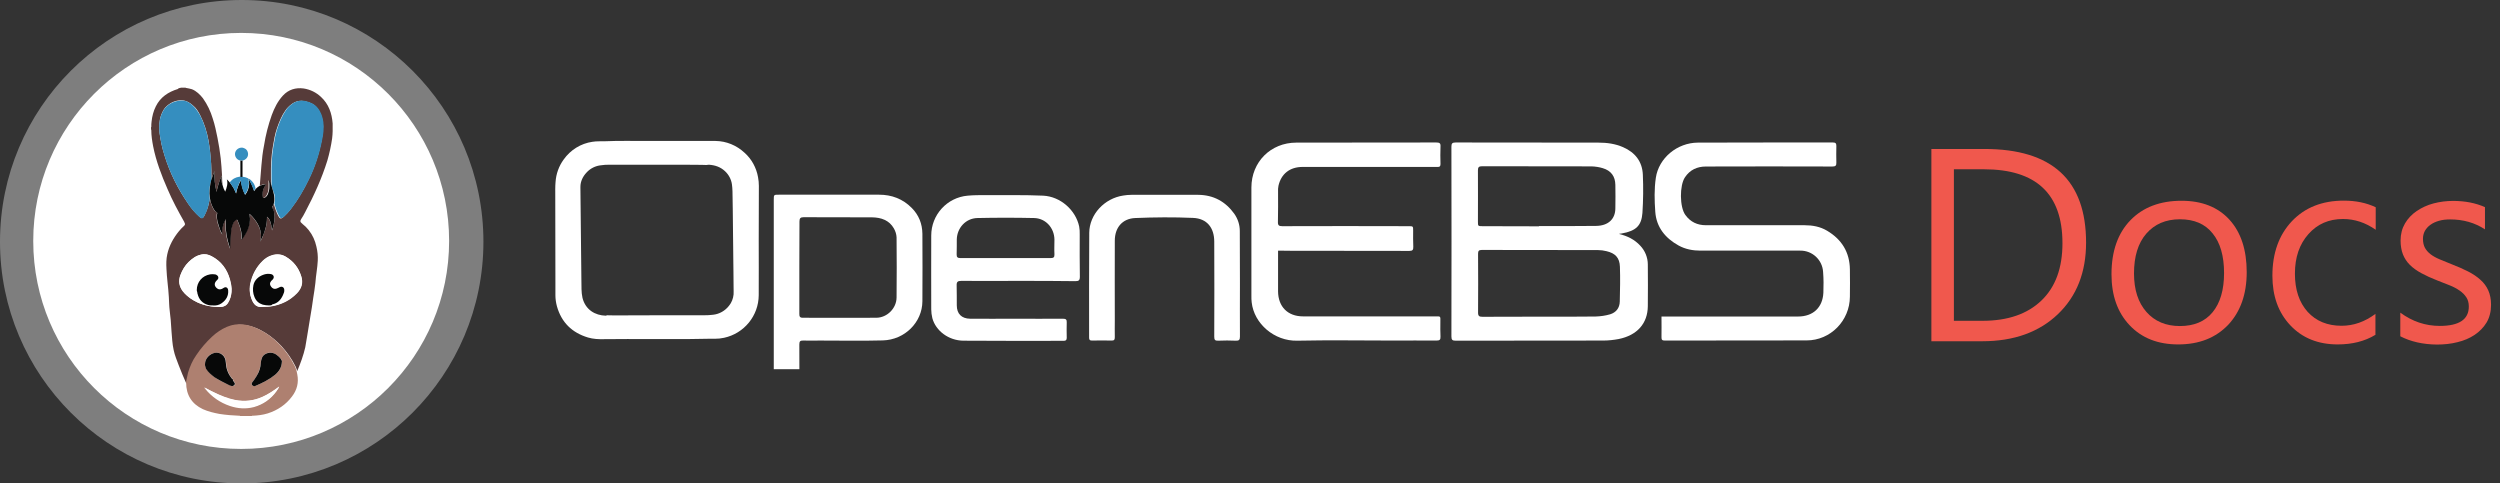 <svg width="1810" height="350" viewBox="0 0 1810 350" fill="none" xmlns="http://www.w3.org/2000/svg">
<rect x="0" y="0" width="1810" height="350" fill="#333333" stroke="none"/>
<g clip-path="url(#clip0)">
<path d="M1172.12 169.358C1178.22 170.858 1183.42 173.358 1187.62 177.958C1191.02 181.558 1193.02 186.458 1193.02 191.458C1193.12 201.558 1193.12 211.558 1193.02 221.658C1192.92 234.158 1185.32 242.758 1171.92 245.458C1168.22 246.158 1164.42 246.558 1160.72 246.558C1125.12 246.658 1089.52 246.558 1053.92 246.658C1051.52 246.658 1050.82 246.058 1050.82 243.558C1050.92 197.758 1050.92 152.058 1050.82 106.258C1050.82 103.858 1051.42 103.158 1053.92 103.158C1088.32 103.258 1122.82 103.158 1157.22 103.258C1163.42 103.258 1169.42 104.058 1175.12 106.558C1183.82 110.358 1189.02 116.958 1189.42 126.458C1189.82 135.658 1189.72 144.958 1189.12 154.158C1188.42 163.158 1184.82 167.158 1174.02 169.058C1173.32 169.058 1172.72 169.258 1172.12 169.358ZM1115.62 229.258C1128.82 229.258 1141.92 229.358 1155.12 229.158C1158.72 229.058 1162.32 228.558 1165.72 227.558C1170.02 226.258 1172.62 222.958 1172.72 218.358C1172.92 209.958 1173.12 201.558 1172.82 193.158C1172.62 186.658 1169.52 183.358 1163.12 181.858C1161.12 181.358 1159.02 181.058 1156.92 181.058C1128.82 180.958 1100.82 181.058 1072.82 180.958C1070.62 180.958 1070.12 181.758 1070.12 183.758C1070.22 197.958 1070.22 212.158 1070.12 226.358C1070.12 228.858 1071.02 229.358 1073.32 229.358C1087.32 229.258 1101.42 229.258 1115.62 229.258ZM1114.22 163.858V163.658C1127.92 163.658 1141.72 163.758 1155.52 163.558C1164.42 163.458 1169.52 158.558 1169.52 150.758C1169.62 145.158 1169.62 139.458 1169.52 133.858C1169.42 127.658 1166.42 123.558 1160.42 121.758C1157.82 120.958 1155.02 120.558 1152.32 120.458C1125.92 120.358 1099.42 120.458 1073.02 120.358C1070.62 120.358 1070.02 121.158 1070.02 123.358C1070.12 135.658 1070.02 148.058 1070.02 160.358C1070.02 163.658 1070.02 163.758 1073.32 163.758L1114.22 163.858Z" fill="white"/>
<path d="M925.316 181.458V184.458C925.316 193.258 925.316 202.058 925.316 210.958C925.416 222.058 932.316 229.058 943.416 229.058C975.116 229.058 1006.72 229.058 1038.42 229.058C1043.42 229.058 1042.82 228.558 1042.82 233.458C1042.82 236.858 1042.72 240.358 1042.92 243.758C1043.02 246.058 1042.22 246.558 1040.02 246.558C1029.62 246.458 1019.22 246.558 1008.72 246.558C985.516 246.558 962.316 246.158 939.216 246.658C922.616 247.058 907.916 234.358 906.216 218.858C906.016 217.358 906.016 215.858 906.016 214.358C906.016 188.158 906.016 161.958 906.016 135.758C906.016 117.258 920.016 103.258 938.516 103.258C972.316 103.258 1006.02 103.258 1039.82 103.158C1042.22 103.158 1043.12 103.658 1042.92 106.158C1042.72 110.358 1042.82 114.558 1042.92 118.758C1042.92 120.258 1042.42 120.958 1040.92 120.858C1040.12 120.858 1039.42 120.858 1038.62 120.858C1006.82 120.858 974.916 120.858 943.116 120.858C933.916 120.858 927.616 125.758 925.616 134.458C925.316 135.958 925.216 137.458 925.316 138.958C925.316 146.158 925.416 153.358 925.216 160.658C925.116 163.158 926.016 163.758 928.316 163.758C958.816 163.658 989.316 163.658 1019.82 163.758C1023.12 163.758 1023.12 163.758 1023.12 167.058C1023.12 170.958 1023.02 174.758 1023.22 178.658C1023.32 180.958 1022.62 181.658 1020.32 181.658C991.616 181.558 962.816 181.558 934.116 181.558L925.316 181.458Z" fill="white"/>
<path d="M1202.92 229.158H1206.52C1238.32 229.158 1270.02 229.158 1301.82 229.158C1312.62 229.158 1319.62 222.658 1320.12 211.958C1320.32 206.958 1320.32 201.858 1319.92 196.858C1319.42 188.158 1312.12 181.358 1303.42 181.458C1279.32 181.458 1255.22 181.458 1231.12 181.458C1225.62 181.458 1220.22 180.458 1215.32 177.758C1205.72 172.458 1199.22 164.558 1198.42 153.358C1197.82 145.158 1197.62 136.858 1198.82 128.758C1200.92 114.358 1214.32 103.358 1229.22 103.258C1261.82 103.058 1294.42 103.258 1327.02 103.158C1328.92 103.158 1329.52 103.758 1329.52 105.658C1329.42 109.658 1329.42 113.758 1329.52 117.758C1329.62 119.958 1328.82 120.558 1326.62 120.558C1296.12 120.458 1265.62 120.458 1235.12 120.558C1228.72 120.558 1223.52 122.958 1219.92 128.358C1215.92 134.258 1216.02 149.958 1220.22 155.658C1223.92 160.758 1228.92 163.058 1235.12 163.058C1258.92 163.058 1282.62 163.058 1306.42 163.058C1312.22 163.058 1317.82 164.058 1322.82 167.058C1333.42 173.358 1339.12 182.558 1339.32 194.958C1339.42 201.558 1339.42 208.258 1339.32 214.858C1339.22 232.158 1325.32 246.458 1308.02 246.458C1273.82 246.558 1239.62 246.458 1205.42 246.558C1203.62 246.558 1202.82 246.158 1202.92 244.158C1203.02 239.358 1202.92 234.558 1202.92 229.158Z" fill="white"/>
<path d="M578.716 287.358C572.816 287.358 567.216 287.358 561.616 287.258C561.116 287.258 560.516 286.458 560.316 285.958C560.116 285.258 560.216 284.458 560.216 283.658C560.216 237.258 560.216 190.958 560.216 144.658C560.216 140.958 560.216 140.958 563.916 140.958C588.116 140.958 612.316 140.958 636.416 140.958C645.616 140.958 653.516 143.958 660.016 150.458C665.216 155.658 667.716 161.958 667.816 169.258C667.916 185.558 667.916 201.858 667.816 218.158C667.716 233.358 655.016 246.058 639.116 246.458C624.116 246.858 609.016 246.558 594.016 246.558C589.816 246.558 585.616 246.658 581.416 246.558C579.316 246.458 578.716 247.258 578.716 249.358C578.816 260.958 578.716 272.558 578.716 284.158V287.358ZM578.716 193.458C578.716 204.658 578.716 215.958 578.716 227.158C578.716 228.858 578.916 230.058 581.116 230.058C598.916 230.058 616.716 230.158 634.516 230.058C642.316 229.958 649.016 223.258 649.116 215.458C649.316 200.958 649.216 186.458 649.116 171.858C649.016 169.558 648.316 167.458 647.216 165.458C643.816 159.458 638.016 157.458 631.416 157.358C614.916 157.258 598.316 157.358 581.816 157.258C579.516 157.258 578.816 158.058 578.816 160.358C578.716 171.458 578.716 182.458 578.716 193.458Z" fill="white"/>
<path d="M737.516 203.358C723.616 203.358 709.816 203.458 695.916 203.358C693.416 203.358 692.516 204.058 692.616 206.658C692.816 211.458 692.616 216.258 692.716 221.058C692.716 227.158 696.116 230.658 702.416 230.758C713.116 230.858 723.916 230.758 734.616 230.758C746.316 230.758 757.916 230.858 769.616 230.758C771.716 230.758 772.416 231.358 772.316 233.458C772.216 237.158 772.216 240.858 772.316 244.558C772.316 246.158 771.716 246.758 770.116 246.758C745.916 246.758 721.716 246.858 697.516 246.658C686.816 246.558 677.516 239.558 675.016 230.358C674.516 228.258 674.216 226.058 674.216 223.958C674.116 206.158 674.216 188.358 674.216 170.558C674.216 155.558 685.616 142.958 700.616 141.658C705.016 141.258 709.516 141.258 713.916 141.258C727.616 141.358 741.516 141.058 755.216 141.658C767.816 142.258 778.816 152.158 781.316 163.958C781.616 165.858 781.816 167.758 781.716 169.658C781.716 179.858 781.616 190.158 781.816 200.358C781.816 203.058 780.916 203.558 778.516 203.558C764.916 203.358 751.216 203.358 737.516 203.358ZM728.016 186.858C738.816 186.858 749.716 186.758 760.516 186.858C762.716 186.858 763.516 186.358 763.416 184.058C763.216 180.558 763.416 177.058 763.416 173.458C763.316 165.058 757.116 158.058 748.716 157.858C735.016 157.558 721.316 157.558 707.616 157.858C699.216 158.058 692.916 164.958 692.716 173.358C692.616 176.958 692.816 180.558 692.616 184.158C692.516 186.258 693.416 186.858 695.416 186.858C706.316 186.758 717.116 186.858 728.016 186.858Z" fill="white"/>
<path d="M897.716 205.058C897.716 217.958 897.616 230.758 897.716 243.658C897.716 245.958 897.116 246.758 894.816 246.658C890.516 246.458 886.216 246.458 881.916 246.658C879.616 246.758 879.116 245.958 879.116 243.758C879.216 220.858 879.216 197.858 879.116 174.958C879.116 164.858 873.816 158.158 863.716 157.758C849.816 157.158 835.816 157.258 821.916 157.858C812.516 158.258 807.116 164.858 807.116 174.258C807.016 193.558 807.116 212.858 807.116 232.258C807.116 236.258 807.016 240.158 807.116 244.058C807.116 245.858 806.716 246.658 804.716 246.558C800.016 246.458 795.316 246.458 790.616 246.558C788.916 246.558 788.516 245.958 788.516 244.358C788.516 219.058 788.416 193.758 788.616 168.558C788.716 155.258 799.616 143.558 813.316 141.558C815.216 141.258 817.116 141.058 819.116 141.058C835.216 141.058 851.416 140.958 867.516 141.058C878.516 141.158 887.216 145.858 893.616 154.758C896.216 158.458 897.616 162.758 897.616 167.258C897.716 179.858 897.716 192.458 897.716 205.058Z" fill="white"/>
<path d="M549.316 174.258C549.316 187.458 549.416 200.558 549.316 213.758C549.216 228.658 538.716 241.458 524.216 244.558C522.016 245.058 519.816 245.258 517.516 245.258C515.916 245.258 514.416 245.258 512.816 245.258C493.316 245.758 473.716 245.358 454.216 245.458C448.516 245.458 442.916 245.458 437.216 245.558C433.316 245.658 429.416 245.458 425.716 244.358C414.116 240.858 406.516 233.458 403.216 221.758C402.516 219.158 402.116 216.458 402.116 213.758C402.116 210.658 402.116 207.458 402.116 204.358C402.116 183.558 402.016 162.758 402.016 141.958C402.016 138.558 401.916 135.158 402.216 131.758C402.616 125.858 404.616 120.258 408.116 115.458C413.016 108.558 420.516 103.858 428.916 102.658C432.016 102.158 435.216 102.358 438.316 102.258C448.916 101.758 459.616 102.158 470.216 102.058C480.816 101.958 491.516 102.058 502.216 102.058C507.516 102.058 512.816 101.958 518.116 102.058C525.916 102.158 533.316 105.258 539.016 110.558C544.216 115.158 547.616 121.458 548.816 128.258C549.216 130.358 549.416 132.458 549.416 134.558C549.316 147.858 549.316 161.058 549.316 174.258ZM476.316 228.258C487.416 228.258 498.516 228.258 509.616 228.258C511.916 228.258 514.216 228.158 516.416 227.858C520.916 227.358 525.016 224.958 527.816 221.358C529.716 219.058 530.816 216.158 531.116 213.158C531.216 211.558 531.116 209.958 531.116 208.258C531.116 204.458 531.016 200.558 531.016 196.758C531.016 193.958 530.916 191.158 530.916 188.358L530.816 178.458L530.716 169.658L530.616 160.158C530.616 157.158 530.516 154.158 530.516 151.158C530.416 146.958 530.416 142.758 530.316 138.558C530.316 136.858 530.116 135.158 529.916 133.458C529.416 129.858 527.616 126.458 524.916 123.958C521.616 120.858 517.716 119.558 513.216 119.258C512.616 119.258 512.016 119.458 511.316 119.458C510.316 119.458 509.216 119.358 508.116 119.358C503.916 119.358 499.616 119.258 495.416 119.258C477.216 119.258 459.116 119.258 440.916 119.258C439.016 119.258 437.016 119.358 435.116 119.658C431.116 120.058 427.316 121.958 424.616 124.958C421.916 127.858 420.216 131.358 420.216 135.358C420.216 138.658 420.316 141.958 420.316 145.358L420.416 154.558L420.516 164.358L420.616 173.458L420.716 183.058L420.816 191.958C420.816 195.158 420.916 198.358 420.916 201.558C420.916 204.158 420.916 206.858 421.016 209.458C421.016 211.558 421.316 213.558 421.716 215.658C423.916 224.358 430.916 228.358 438.616 228.558C438.916 228.558 439.216 228.258 439.516 228.258C441.316 228.258 443.016 228.358 444.816 228.358L476.316 228.258Z" fill="white"/>
<path d="M1398.32 247.058V107.858H1436.72C1485.82 107.858 1510.32 130.458 1510.32 175.658C1510.32 197.158 1503.52 214.458 1489.92 227.458C1476.32 240.458 1458.02 247.058 1435.22 247.058H1398.32ZM1414.62 122.558V232.258H1435.42C1453.62 232.258 1467.82 227.358 1478.02 217.558C1488.22 207.758 1493.22 193.958 1493.22 176.058C1493.22 140.358 1474.22 122.558 1436.32 122.558H1414.62V122.558Z" fill="#F0584D"/>
<path d="M1577.02 249.358C1562.32 249.358 1550.62 244.758 1541.82 235.458C1533.02 226.158 1528.72 213.858 1528.72 198.558C1528.72 181.858 1533.32 168.858 1542.42 159.458C1551.52 150.058 1563.92 145.358 1579.42 145.358C1594.22 145.358 1605.82 149.958 1614.12 159.058C1622.42 168.158 1626.62 180.858 1626.62 197.058C1626.62 212.958 1622.12 225.658 1613.22 235.158C1604.12 244.658 1592.12 249.358 1577.02 249.358ZM1578.22 158.758C1568.02 158.758 1559.92 162.258 1553.92 169.158C1547.92 176.058 1545.02 185.758 1545.02 197.958C1545.02 209.758 1548.02 219.058 1554.02 225.858C1560.02 232.658 1568.12 236.058 1578.22 236.058C1588.52 236.058 1596.42 232.758 1601.92 226.058C1607.42 219.358 1610.22 209.958 1610.22 197.658C1610.22 185.258 1607.42 175.658 1601.92 168.958C1596.42 162.058 1588.52 158.758 1578.22 158.758Z" fill="#F0584D"/>
<path d="M1719.72 242.458C1712.12 247.058 1703.02 249.358 1692.52 249.358C1678.32 249.358 1666.92 244.758 1658.22 235.558C1649.52 226.358 1645.22 214.358 1645.22 199.658C1645.22 183.258 1649.92 170.158 1659.32 160.158C1668.72 150.258 1681.22 145.258 1696.92 145.258C1705.62 145.258 1713.32 146.858 1720.02 150.058V166.358C1712.62 161.158 1704.72 158.558 1696.32 158.558C1686.12 158.558 1677.82 162.158 1671.32 169.458C1664.82 176.758 1661.52 186.258 1661.52 198.158C1661.52 209.758 1664.62 218.958 1670.72 225.758C1676.82 232.458 1685.02 235.858 1695.32 235.858C1704.02 235.858 1712.12 232.958 1719.82 227.258V242.458H1719.72Z" fill="#F0584D"/>
<path d="M1737.82 243.458V226.358C1746.52 232.758 1756.02 235.958 1766.42 235.958C1780.42 235.958 1787.42 231.258 1787.42 221.958C1787.42 219.258 1786.82 217.058 1785.62 215.258C1784.42 213.458 1782.82 211.758 1780.72 210.358C1778.72 208.958 1776.32 207.658 1773.52 206.558C1770.82 205.458 1767.82 204.258 1764.62 203.058C1760.22 201.358 1756.32 199.558 1753.02 197.758C1749.72 195.958 1746.92 193.958 1744.72 191.758C1742.52 189.558 1740.82 186.958 1739.72 184.158C1738.62 181.358 1738.02 177.958 1738.02 174.158C1738.02 169.458 1739.12 165.358 1741.22 161.758C1743.32 158.158 1746.22 155.158 1749.72 152.758C1753.32 150.358 1757.32 148.458 1761.92 147.258C1766.52 146.058 1771.22 145.458 1776.02 145.458C1784.62 145.458 1792.32 146.958 1799.12 149.958V166.058C1791.82 161.258 1783.42 158.858 1773.92 158.858C1770.92 158.858 1768.22 159.158 1765.82 159.858C1763.42 160.558 1761.42 161.458 1759.62 162.758C1757.92 163.958 1756.62 165.458 1755.62 167.158C1754.72 168.858 1754.22 170.758 1754.22 172.858C1754.22 175.458 1754.72 177.658 1755.62 179.358C1756.52 181.058 1757.92 182.658 1759.72 184.058C1761.52 185.458 1763.72 186.658 1766.32 187.758C1768.92 188.858 1771.82 190.058 1775.12 191.358C1779.52 193.058 1783.42 194.758 1786.92 196.558C1790.42 198.358 1793.42 200.358 1795.82 202.558C1798.32 204.758 1800.22 207.358 1801.52 210.258C1802.82 213.158 1803.52 216.658 1803.52 220.658C1803.52 225.558 1802.42 229.858 1800.32 233.458C1798.12 237.058 1795.22 240.058 1791.62 242.458C1788.02 244.858 1783.82 246.658 1779.12 247.758C1774.42 248.958 1769.42 249.458 1764.32 249.458C1754.22 249.358 1745.32 247.358 1737.82 243.458Z" fill="#F0584D"/>
</g>
<path d="M174.615 325.027C257.761 325.027 325.165 257.602 325.165 174.428C325.165 91.254 257.761 23.829 174.615 23.829C91.468 23.829 24.065 91.254 24.065 174.428C24.065 257.602 91.468 325.027 174.615 325.027Z" fill="white"/>
<path opacity="0.37" d="M175 350C271.65 350 350 271.65 350 175C350 78.35 271.65 0 175 0C78.35 0 0 78.35 0 175C0 271.65 78.35 350 175 350Z" fill="white"/>
<path d="M131.106 63.48H134.379C134.379 63.671 134.571 63.48 134.764 63.671C136.111 63.862 137.651 64.243 138.999 64.624C142.272 65.959 144.775 68.437 146.892 71.106C150.165 75.681 152.475 80.637 154.016 85.784C155.556 90.359 156.518 95.125 157.481 99.891C158.443 104.657 159.214 109.613 159.791 114.57C160.176 118.573 160.561 122.767 160.754 126.961C159.791 128.676 159.214 130.583 158.443 132.489C157.673 134.586 157.096 136.874 156.903 138.971C155.363 134.205 155.171 129.058 155.363 123.911C154.401 126.008 153.631 127.914 153.053 130.011C153.053 129.439 153.053 128.867 153.053 128.295C153.053 125.054 153.053 121.623 152.86 118.382C152.475 112.854 151.898 107.135 150.935 101.607C149.78 95.316 147.855 89.216 144.967 83.497C143.62 80.828 142.079 78.159 139.577 76.253C137.459 74.346 134.956 72.821 131.876 72.631C127.64 72.44 123.983 73.965 120.902 76.634C118.785 78.35 117.629 80.828 116.667 83.306C115.127 87.5 115.127 91.885 115.512 96.269C116.282 101.797 117.437 107.326 119.17 112.663C123.02 125.245 128.796 136.683 136.304 147.549C138.614 150.98 141.309 154.031 144.39 156.89C145.93 158.224 146.892 158.224 147.855 156.318C149.01 154.031 149.973 151.743 150.743 149.074C151.128 147.358 151.513 145.643 151.898 143.927C152.283 145.452 152.475 146.787 153.053 148.121C154.016 150.218 154.593 152.505 156.903 153.649C157.096 153.649 157.096 154.031 157.096 154.221C156.518 156.318 156.903 158.224 157.288 160.131C157.673 162.228 158.443 164.325 159.214 166.231C159.599 167.565 160.176 168.709 160.946 169.853C160.561 167.947 160.561 165.85 161.139 163.943C161.716 162.037 162.294 160.131 163.449 158.415C162.679 165.85 163.834 172.903 166.529 179.956C166.529 179.766 166.529 179.766 166.529 179.575C166.529 175.763 166.529 172.141 167.107 168.328C167.299 166.04 167.684 163.753 168.647 161.656C169.225 160.512 169.802 159.368 170.957 158.987C171.342 158.796 171.535 158.796 171.727 159.178C172.882 161.846 173.845 164.515 174.423 167.375C174.808 169.281 175 171.187 174.615 173.094C174.615 173.284 174.615 173.284 174.615 173.475C174.808 173.475 174.808 173.284 175 173.284C177.695 169.662 179.813 165.659 180.583 161.275C180.968 160.512 180.968 159.368 180.968 158.224C180.968 157.081 180.583 155.937 180.583 154.984C181.931 156.127 183.086 157.271 184.049 158.606C185.974 161.084 187.706 163.943 188.476 166.993C188.862 168.519 189.054 170.234 188.862 171.95C188.862 172.903 188.476 173.856 188.476 174.809C188.476 174.809 188.476 174.809 188.476 175V174.809C188.669 174.619 188.669 174.428 188.862 174.237C190.209 171.569 191.172 168.709 192.134 165.85C192.904 163.371 193.289 160.703 193.289 158.034C193.289 157.653 193.289 157.462 193.289 157.081C193.675 157.462 194.252 157.843 194.445 158.224C195.6 159.749 195.985 161.465 196.37 163.181C196.562 164.325 196.755 165.659 196.947 166.803C197.14 166.231 197.525 165.659 197.525 165.087C198.487 161.846 199.065 158.415 198.68 154.984C198.487 153.459 197.91 151.934 197.14 150.599C196.947 150.218 196.947 150.027 197.14 149.837C197.717 149.074 198.102 148.121 198.295 147.358V147.549C199.065 150.599 200.028 153.649 201.568 156.509C202.723 158.606 203.493 158.606 205.226 157.081C207.151 155.365 209.076 153.268 210.616 151.171C215.622 144.69 219.857 137.446 223.322 130.202C227.75 121.242 230.831 111.71 232.756 101.988C233.526 97.413 234.296 93.028 233.719 88.453C233.141 84.831 231.986 81.4 229.676 78.35C227.558 75.49 224.478 74.156 221.012 73.393C217.354 72.44 214.082 73.203 211.001 75.49C209.269 76.825 207.728 78.35 206.573 80.065C203.878 83.878 202.145 88.263 200.605 92.647C199.065 97.032 198.295 101.607 197.525 106.373C196.947 109.804 196.562 113.235 196.37 116.857C196.37 118.573 196.177 120.098 196.177 121.623C196.177 124.292 196.177 126.961 196.177 129.63C196.177 131.536 196.562 133.442 196.37 135.349C195.985 134.395 195.6 133.442 195.215 132.298C195.022 131.727 194.637 130.964 194.445 130.392C194.445 132.108 194.445 133.824 194.445 135.539C194.445 137.255 194.252 138.78 193.482 140.305C192.904 141.639 192.134 142.974 190.594 143.355C190.594 143.355 190.402 143.355 190.209 142.974C189.824 141.83 189.824 140.496 190.017 139.161C190.402 137.255 191.172 135.73 192.134 134.014C192.134 133.824 192.327 133.824 192.327 133.633C192.327 133.442 191.942 133.442 191.749 133.442C190.402 133.442 189.247 133.824 188.091 134.395C188.476 129.63 188.862 124.673 189.247 119.907C189.632 114.951 190.209 109.995 191.172 105.229C192.327 97.794 194.252 90.359 196.755 83.306C198.68 78.159 200.99 73.393 204.841 69.199C208.884 64.815 214.082 63.29 219.857 64.052C224.67 64.815 228.906 66.912 232.371 70.153C237.954 75.3 240.264 81.972 240.842 89.406C240.842 91.313 240.842 93.219 240.842 94.935C240.842 96.65 240.649 98.557 240.457 100.272C239.687 105.61 238.532 110.948 236.991 116.285C232.948 129.248 227.365 141.449 221.012 153.459C220.05 155.365 219.087 157.081 217.932 158.796C217.162 160.131 217.354 160.703 218.509 161.656C218.702 161.656 218.702 161.846 218.895 162.037C220.627 163.371 222.167 164.897 223.515 166.612C226.403 170.234 228.135 174.237 229.098 178.622C229.868 181.863 230.253 185.294 230.061 188.726C229.868 191.394 229.676 193.873 229.291 196.351C228.906 199.21 228.52 202.07 228.328 204.929C227.943 208.551 227.365 211.983 226.788 215.605C226.21 220.18 225.44 224.755 224.67 229.33C223.9 233.715 223.322 237.909 222.552 242.293C221.975 245.343 221.59 248.393 221.012 251.443C219.665 257.353 217.547 263.072 215.237 268.6C215.044 268.41 215.044 268.219 215.044 268.028C214.659 267.266 214.467 266.313 214.082 265.55C211.386 260.022 207.728 254.875 203.686 250.49C200.22 246.868 196.177 243.437 191.749 240.768C187.129 237.909 181.931 235.812 176.348 235.24C172.497 234.858 168.647 235.43 164.989 236.955C160.754 238.671 157.288 241.149 154.016 244.199C149.78 248.203 145.93 252.587 142.657 257.544C139.962 261.547 138.036 265.741 136.689 270.316C136.111 272.222 135.726 274.319 135.341 276.416C135.149 276.797 135.149 277.369 134.956 277.751C134.956 277.56 134.764 277.369 134.764 277.369C132.838 273.175 131.106 268.791 129.373 264.406C128.025 260.784 126.485 257.162 125.715 253.35C124.753 248.965 124.56 244.581 124.175 240.005C123.983 237.146 123.79 234.477 123.597 231.618C123.405 229.33 123.02 227.043 122.827 224.564C122.442 221.514 122.442 218.464 122.25 215.223C122.057 211.601 121.672 207.979 121.287 204.357C120.902 201.117 120.71 197.876 120.517 194.635C120.325 191.013 120.325 187.582 121.095 184.15C122.442 177.86 125.523 172.331 129.566 167.375C130.721 166.04 131.876 164.706 133.223 163.562C133.994 162.8 134.186 162.228 133.609 161.275C133.609 161.084 133.416 160.893 133.416 160.703C128.988 152.887 124.753 145.071 121.287 136.874C116.859 126.77 113.009 116.667 110.891 105.991C110.121 101.988 109.544 98.175 109.544 94.172C109.544 93.981 109.544 93.791 109.351 93.791V92.075C109.544 92.075 109.544 91.885 109.544 91.694C109.544 90.55 109.544 89.216 109.736 88.072C110.121 84.259 111.084 80.447 112.816 77.015C116.089 70.343 121.865 66.531 128.796 64.434C128.988 63.862 130.143 63.671 131.106 63.48ZM192.712 222.086C193.289 222.086 193.867 222.086 194.445 222.086C195.022 222.086 195.6 221.895 196.177 221.895C203.493 220.752 209.846 217.702 215.044 212.364C218.509 208.742 219.665 204.739 218.124 199.973C216.199 193.873 212.541 189.297 207.151 186.057C204.071 184.15 200.605 183.96 197.14 184.913C194.445 185.675 192.327 187.2 190.209 189.107C185.589 193.682 182.701 199.21 181.353 205.501C180.391 210.076 180.968 214.651 183.278 218.845C184.241 220.752 185.974 222.086 188.284 222.277C189.632 222.277 191.172 222.086 192.712 222.086ZM158.058 222.277C158.443 222.277 158.829 222.277 159.021 222.277C161.524 222.277 163.642 221.514 164.989 219.227C166.529 216.939 167.299 214.27 167.492 211.411C167.684 208.361 167.107 205.31 166.337 202.26C164.219 194.826 159.984 189.107 153.053 185.485C150.743 184.15 148.24 183.578 145.545 184.341C141.887 185.104 139.192 187.2 136.496 189.679C133.801 192.348 131.876 195.588 130.528 199.21C128.988 203.404 129.566 207.217 132.261 210.839C133.801 212.936 135.919 214.651 138.036 216.176C144.197 220.37 151.128 222.086 158.058 222.277Z" fill="#563B39"/>
<path d="M214.659 268.219C214.851 269.172 215.044 270.125 215.236 271.078C216.392 276.988 215.044 282.326 211.386 287.092C206.958 293.001 200.99 297.004 193.867 299.292C190.209 300.436 186.551 300.817 182.893 301.008C182.701 301.008 182.508 300.817 182.316 301.198H173.845C173.845 301.008 173.652 301.008 173.46 301.008C168.647 300.817 163.641 300.436 158.828 299.673C154.785 298.911 150.743 297.958 146.892 296.242C138.806 292.429 134.763 285.948 134.763 276.988C134.763 276.607 134.956 276.416 134.763 276.035C135.341 274.129 135.533 272.032 136.111 269.935C137.459 265.36 139.384 260.975 142.079 257.162C145.352 252.206 149.202 247.821 153.438 243.818C156.711 240.768 160.368 238.29 164.411 236.574C168.069 235.049 171.92 234.477 175.77 234.858C181.353 235.43 186.359 237.527 191.172 240.387C195.6 243.056 199.45 246.296 203.108 250.109C207.343 254.684 210.809 259.641 213.504 265.169C213.889 265.931 214.081 266.694 214.466 267.647C214.466 267.838 214.466 268.028 214.659 268.219ZM202.145 280.038C201.953 280.038 201.76 280.229 201.568 280.419C197.91 283.088 194.252 285.567 190.016 287.473C183.663 290.332 177.118 290.904 170.379 289.76C164.796 288.807 159.598 286.52 154.593 284.041C152.475 282.898 150.357 281.754 148.047 280.61C148.047 280.991 148.24 281.182 148.432 281.373C153.245 287.282 159.213 291.476 166.529 293.954C172.305 295.861 178.08 296.242 183.856 294.717C190.594 292.811 195.985 288.998 200.027 283.47C200.798 282.135 201.568 281.182 202.145 280.038C202.145 279.848 202.145 279.848 202.145 280.038ZM204.07 262.119C204.263 261.166 203.878 260.403 203.3 259.831C202.338 258.497 201.183 257.544 199.835 256.59C196.947 254.684 193.097 254.875 190.787 257.353C189.246 258.878 188.861 260.594 188.861 262.5C188.669 265.931 187.514 269.172 185.781 272.222C184.818 273.938 183.663 275.463 182.508 276.988C181.738 277.941 182.123 278.704 183.086 279.276C183.856 279.657 184.433 279.466 185.203 279.276C190.209 277.179 195.022 274.701 199.257 271.269C202.145 268.982 203.878 265.931 204.07 262.119ZM148.432 263.453C148.432 264.788 148.817 265.931 149.395 267.075C150.935 269.553 153.053 271.46 155.556 273.175C158.636 275.463 162.294 276.988 165.759 278.704C166.529 279.085 167.107 279.276 167.877 279.466C168.647 279.657 169.224 279.466 169.802 278.894C170.187 278.704 170.379 278.132 170.187 277.56C169.994 276.988 169.609 276.416 169.224 276.035C169.032 275.844 168.839 275.654 168.839 275.272C168.839 274.891 168.647 274.51 168.454 274.319C168.262 274.129 168.069 273.747 167.684 273.557C164.989 270.125 163.834 266.313 163.641 262.119C163.449 257.734 159.791 254.684 155.748 255.447C151.513 256.019 148.432 259.641 148.432 263.453Z" fill="#AE8070"/>
<path d="M240.649 89.216L240.842 94.744C240.649 92.838 240.649 90.931 240.649 89.216Z" fill="#AE8070"/>
<path d="M151.898 144.118C151.513 145.833 151.128 147.549 150.743 149.265C150.165 151.743 149.203 154.221 147.855 156.509C146.892 158.415 145.93 158.606 144.39 157.081C141.309 154.412 138.614 151.171 136.304 147.74C128.988 136.874 123.02 125.436 119.17 112.854C117.437 107.516 116.282 101.988 115.512 96.46C114.934 92.075 115.127 87.691 116.667 83.497C117.629 81.019 118.785 78.54 120.902 76.825C123.983 74.156 127.64 72.821 131.876 72.821C134.956 72.821 137.459 74.346 139.577 76.443C141.887 78.54 143.427 81.019 144.967 83.687C147.855 89.406 149.78 95.507 150.935 101.797C151.898 107.326 152.668 112.854 152.86 118.573C153.053 121.814 153.053 125.245 153.053 128.486C153.053 129.058 153.053 129.63 153.053 130.202C153.053 130.392 153.053 130.583 152.86 130.773C151.898 133.824 151.513 137.064 151.705 140.305C151.513 141.639 151.705 142.974 151.898 144.118Z" fill="#358EBF"/>
<path d="M196.755 135.158C196.755 133.252 196.562 131.345 196.562 129.439C196.562 126.77 196.562 124.101 196.562 121.432C196.562 119.717 196.755 118.192 196.755 116.667C196.947 113.235 197.332 109.804 197.91 106.182C198.68 101.607 199.45 97.032 200.99 92.456C202.53 88.072 204.263 83.878 206.958 79.875C208.114 78.159 209.654 76.634 211.386 75.3C214.467 73.012 217.74 72.44 221.397 73.203C224.863 73.965 227.943 75.49 230.061 78.159C232.371 81.019 233.526 84.45 234.104 88.263C234.681 92.838 234.104 97.413 233.141 101.797C231.216 111.52 228.136 121.051 223.708 130.011C220.05 137.446 216.007 144.499 211.001 150.98C209.461 153.077 207.536 154.984 205.611 156.89C203.878 158.415 202.916 158.224 201.953 156.318C200.413 153.459 199.45 150.409 198.68 147.358V147.168C199.258 145.071 199.065 142.783 198.68 140.686C197.91 138.78 197.332 136.874 196.755 135.158Z" fill="#358EBF"/>
<path d="M196.755 135.158C197.332 137.064 197.91 138.78 198.295 140.686C198.68 142.783 198.873 145.071 198.295 147.168C198.102 148.121 197.717 148.883 197.14 149.646C196.947 150.027 196.947 150.218 197.14 150.409C198.102 151.743 198.487 153.268 198.68 154.793C199.065 158.224 198.487 161.656 197.525 164.897C197.332 165.468 197.14 166.04 196.947 166.612C196.755 165.468 196.562 164.134 196.37 162.99C195.985 161.275 195.6 159.559 194.445 158.034C194.06 157.653 193.675 157.271 193.289 156.89C193.289 157.271 193.289 157.653 193.289 157.843C193.289 160.512 192.904 163.181 192.134 165.659C191.364 168.519 190.209 171.378 188.862 174.047C188.862 174.237 188.669 174.428 188.476 174.619C188.476 173.666 188.862 172.712 188.862 171.759C189.054 170.044 188.862 168.519 188.476 166.803C187.706 163.562 185.974 160.893 184.049 158.415C183.086 157.081 181.738 155.746 180.583 154.793C180.583 155.937 180.968 156.89 180.968 158.034C180.968 159.178 180.968 160.321 180.776 161.465C180.006 166.04 177.888 169.853 175.193 173.475C175.193 173.666 175 173.856 174.808 173.666C174.615 173.666 174.808 173.475 174.808 173.284C175.193 171.378 175 169.472 174.615 167.565C174.038 164.706 173.075 162.037 171.92 159.368C171.727 158.987 171.535 158.987 171.15 159.178C169.995 159.749 169.225 160.893 168.84 161.846C167.877 163.943 167.492 166.231 167.299 168.519C166.914 172.331 166.722 175.953 166.722 179.766C166.722 179.956 166.722 179.956 166.722 180.147C164.219 173.094 162.871 166.04 163.642 158.606C162.486 160.321 161.716 162.228 161.331 164.134C160.754 166.04 160.754 168.137 161.139 170.044C160.561 168.9 159.984 167.565 159.406 166.422C158.636 164.515 158.058 162.418 157.481 160.321C157.096 158.415 156.711 156.318 157.288 154.412C157.288 154.221 157.288 154.031 157.096 153.84C154.978 152.696 154.208 150.409 153.245 148.312C152.668 146.977 152.283 145.452 152.09 144.118C151.898 142.783 151.705 141.449 151.705 140.114C151.705 136.874 152.09 133.633 152.86 130.583C152.86 130.392 152.86 130.202 153.053 130.011C153.823 127.914 154.401 126.008 155.363 123.911C155.171 129.058 155.363 134.014 156.903 138.971C157.096 136.683 157.866 134.586 158.443 132.489C159.021 130.583 159.791 128.676 160.754 126.961C160.754 127.151 160.754 127.342 160.754 127.533C160.754 127.533 160.754 127.723 160.561 127.723C160.369 129.058 160.369 130.583 160.561 131.917C160.754 132.68 160.754 133.442 161.139 134.014C161.524 135.73 162.101 137.064 163.064 138.78C164.219 135.73 165.182 132.87 164.219 129.82C165.182 130.583 165.759 131.536 166.529 132.298C167.492 133.633 168.454 134.967 169.225 136.302C169.802 137.636 170.38 138.78 170.957 140.114C171.535 136.683 172.69 133.442 174.423 130.583C175 134.395 175.77 137.827 177.503 141.068C177.888 140.496 178.273 139.924 178.658 139.352C180.006 136.874 180.776 134.014 180.198 131.155C180.198 130.583 179.813 130.011 179.813 129.439H180.006C181.738 132.298 183.086 135.158 184.049 138.399C184.434 137.636 184.819 137.255 185.204 136.683C186.166 135.73 187.129 134.967 188.284 134.395C189.439 134.014 190.594 133.633 191.942 133.442C192.134 133.442 192.327 133.442 192.519 133.633C192.519 133.824 192.519 134.014 192.327 134.014C191.364 135.539 190.402 137.255 190.209 139.161C190.017 140.496 190.017 141.639 190.402 142.974C190.402 143.355 190.594 143.355 191.172 143.355C192.712 142.783 193.482 141.639 194.06 140.305C194.637 138.78 195.022 137.064 195.022 135.539C195.022 133.824 195.022 132.108 195.022 130.392C195.215 130.964 195.6 131.727 195.792 132.298C195.985 133.061 196.37 134.014 196.755 135.158Z" fill="#070808"/>
<path d="M192.712 222.086C191.172 222.086 189.632 222.277 188.091 222.086C185.781 221.895 184.241 220.561 183.086 218.655C180.968 214.461 180.198 210.076 181.161 205.31C182.508 199.02 185.396 193.491 190.017 188.916C191.942 187.01 194.252 185.485 196.947 184.722C200.413 183.578 203.878 183.96 206.958 185.866C212.349 189.107 216.007 193.682 217.932 199.782C219.472 204.548 218.317 208.742 214.852 212.173C209.654 217.511 203.3 220.561 195.985 221.705C195.407 221.705 194.83 221.895 194.252 221.895C193.867 222.086 193.289 222.086 192.712 222.086ZM194.83 221.133C195.792 221.133 196.755 221.133 197.717 220.942C201.568 219.989 203.878 217.702 205.418 214.27C205.996 212.936 206.381 211.601 206.381 210.267C206.188 208.551 204.841 207.789 203.3 208.361C202.915 208.551 202.53 208.742 202.145 208.932C201.76 209.123 201.375 209.314 200.798 209.504C199.258 209.886 197.717 209.504 196.755 207.979C195.792 206.645 195.792 205.31 196.947 203.976C197.332 203.595 197.717 203.214 198.102 202.832C199.45 201.307 198.68 199.401 196.755 199.02C194.83 198.638 192.712 198.829 190.979 199.592C187.514 200.926 184.819 203.214 184.049 207.026C183.471 209.886 183.663 212.745 184.819 215.605C185.974 218.273 187.899 220.18 190.787 221.133C191.749 220.942 193.289 221.133 194.83 221.133Z" fill="white"/>
<path d="M158.058 222.277C150.935 222.086 144.197 220.37 138.229 216.176C136.111 214.651 134.186 212.936 132.453 210.839C129.758 207.217 129.181 203.404 130.721 199.21C132.068 195.588 133.994 192.348 136.689 189.679C139.192 187.2 142.079 185.103 145.737 184.341C148.432 183.769 150.935 184.341 153.245 185.485C160.176 189.107 164.412 194.826 166.529 202.26C167.299 205.31 168.069 208.361 167.684 211.411C167.492 214.08 166.529 216.939 165.182 219.227C163.834 221.514 161.716 222.086 159.214 222.277C158.829 222.277 158.636 222.277 158.058 222.277ZM142.464 210.076C142.464 210.458 142.464 211.029 142.657 211.601C142.657 211.983 142.849 212.364 142.849 212.745C144.005 216.748 146.315 219.608 150.358 220.752C151.513 221.133 152.86 220.942 154.016 221.133C156.326 221.324 158.443 220.942 160.176 219.608C163.641 217.32 165.567 214.27 164.989 210.076C164.797 208.361 163.256 207.026 161.524 208.551C161.139 208.742 160.754 208.932 160.561 209.123C159.214 209.695 158.058 209.695 156.903 208.742C154.786 207.026 154.593 204.929 156.711 203.023C156.903 202.832 157.096 202.642 157.288 202.451C158.058 201.688 158.058 200.735 157.481 199.782C157.096 199.02 156.326 198.638 155.363 198.638C154.208 198.448 153.053 198.638 151.898 198.638C146.507 199.592 142.464 204.357 142.464 210.076Z" fill="white"/>
<path d="M204.071 262.119C203.878 265.931 202.145 268.791 199.258 271.269C195.022 274.7 190.209 277.179 185.204 279.276C184.434 279.657 183.856 279.657 183.086 279.276C182.123 278.704 181.931 277.941 182.508 276.988C183.663 275.463 184.819 273.938 185.781 272.222C187.706 269.172 188.669 266.122 188.861 262.5C189.054 260.594 189.439 258.687 190.787 257.353C193.097 255.065 196.947 254.684 199.835 256.59C201.183 257.544 202.338 258.497 203.3 259.831C203.878 260.594 204.263 261.356 204.071 262.119Z" fill="#070808"/>
<path d="M148.432 263.453C148.432 259.641 151.705 256.209 155.556 255.447C159.599 254.684 163.256 257.734 163.449 262.119C163.641 266.313 164.797 270.125 167.492 273.557C167.684 273.938 167.877 274.129 168.262 274.319C168.647 274.51 168.647 274.891 168.647 275.272C168.647 275.654 168.839 275.844 169.032 276.035C169.417 276.416 169.802 276.988 169.995 277.56C170.187 277.941 169.995 278.513 169.61 278.894C169.032 279.276 168.454 279.657 167.684 279.466C166.914 279.276 166.144 279.085 165.567 278.704C162.101 276.988 158.636 275.272 155.363 273.175C153.053 271.46 150.743 269.553 149.202 267.075C148.817 265.931 148.24 264.597 148.432 263.453Z" fill="#070808"/>
<path d="M148.047 280.419C150.165 281.563 152.283 282.898 154.593 283.851C159.598 286.329 164.796 288.426 170.379 289.57C177.118 290.904 183.663 290.142 190.016 287.282C194.252 285.376 197.91 282.898 201.568 280.229C201.76 280.038 201.953 280.038 202.145 279.848C201.76 280.991 200.99 281.944 200.22 282.898C195.985 288.426 190.787 292.429 184.048 294.145C178.273 295.67 172.305 295.289 166.722 293.382C159.406 290.904 153.438 286.71 148.625 280.801C148.24 280.801 148.047 280.61 148.047 280.419Z" fill="white"/>
<path d="M179.621 129.248C179.621 129.82 179.813 130.392 180.006 130.964C180.583 133.824 179.813 136.492 178.465 139.161C178.08 139.733 177.695 140.305 177.31 140.877C175.578 137.636 174.615 134.205 174.23 130.392C172.69 133.442 171.535 136.683 170.765 139.924C170.38 138.589 169.802 137.255 169.032 136.111C168.262 134.777 167.299 133.442 166.337 132.108C168.069 129.63 170.572 128.295 173.46 127.914C173.652 127.914 173.845 127.914 173.845 127.914C174.422 127.914 174.808 127.914 175.385 127.914C176.54 128.105 177.888 128.295 179.043 128.867C179.428 129.058 179.621 129.058 179.621 129.248Z" fill="#358EBF"/>
<path d="M174.037 116.285C171.342 115.714 169.802 113.235 170.187 110.757C170.765 108.088 173.267 106.563 175.77 106.944C176.54 107.135 177.31 107.516 177.888 107.898C179.813 109.423 180.198 112.473 178.658 114.379C177.888 115.332 176.733 116.095 175.385 116.285C175.192 116.285 174.615 116.285 174.037 116.285Z" fill="#358EBF"/>
<path d="M174.037 116.285C174.615 116.285 175 116.476 175.578 116.285C175.578 119.717 175.578 123.148 175.578 126.58C175.578 127.151 175.578 127.533 175.578 128.105C175 128.105 174.615 128.105 174.037 128.105V116.285Z" fill="#070808"/>
<path d="M185.011 136.492C184.626 137.064 184.241 137.446 183.856 138.208C182.893 135.158 181.353 132.108 179.813 129.248C181.161 129.82 181.931 130.583 182.893 131.727C184.048 133.061 184.626 134.586 185.011 136.302C185.011 136.302 185.011 136.492 185.011 136.492Z" fill="#358EBF"/>
<path d="M161.139 134.014C160.754 133.442 160.754 132.68 160.561 131.917C160.369 130.583 160.369 129.058 160.561 127.723C160.561 127.723 160.561 127.533 160.754 127.533C160.754 129.63 160.946 131.917 161.139 134.014Z" fill="#4B3938"/>
<path d="M194.83 221.133C193.289 221.133 191.749 220.942 190.209 220.561C187.321 219.608 185.396 217.892 184.241 215.033C183.086 212.364 182.893 209.314 183.471 206.454C184.241 202.832 186.936 200.354 190.402 199.02C192.327 198.257 194.252 198.066 196.177 198.448C198.102 198.829 198.872 200.735 197.525 202.26C197.14 202.642 196.755 203.023 196.37 203.404C195.215 204.739 195.215 206.073 196.177 207.407C197.14 208.932 198.68 209.504 200.22 208.932C200.605 208.742 201.183 208.551 201.568 208.361C201.953 208.17 202.338 207.979 202.723 207.789C204.263 207.217 205.611 207.979 205.803 209.695C205.996 211.22 205.418 212.364 204.841 213.698C203.3 217.13 200.99 219.608 197.14 220.37C196.755 221.133 195.792 221.133 194.83 221.133Z" fill="#070808"/>
<path d="M142.464 210.076C142.464 204.167 146.507 199.592 152.09 198.638C153.245 198.448 154.4 198.448 155.556 198.638C156.326 198.638 157.096 199.21 157.673 199.782C158.251 200.735 158.251 201.688 157.481 202.451C157.288 202.642 157.096 202.832 156.903 203.023C154.978 204.929 154.978 207.026 157.096 208.742C158.251 209.695 159.406 209.695 160.754 209.123C161.139 208.932 161.524 208.742 161.716 208.551C163.641 207.217 164.989 208.361 165.182 210.076C165.567 214.27 163.641 217.32 160.369 219.608C158.443 220.942 156.326 221.324 154.208 221.133C153.053 221.133 151.705 221.133 150.55 220.752C146.507 219.608 144.004 216.748 143.042 212.745C142.849 212.364 142.849 211.983 142.849 211.601C142.657 211.029 142.464 210.458 142.464 210.076Z" fill="#070808"/>
<defs>
<clipPath id="clip0">
<rect width="1408" height="185.3" fill="white" transform="translate(402 82)"/>
</clipPath>
</defs>
</svg>
